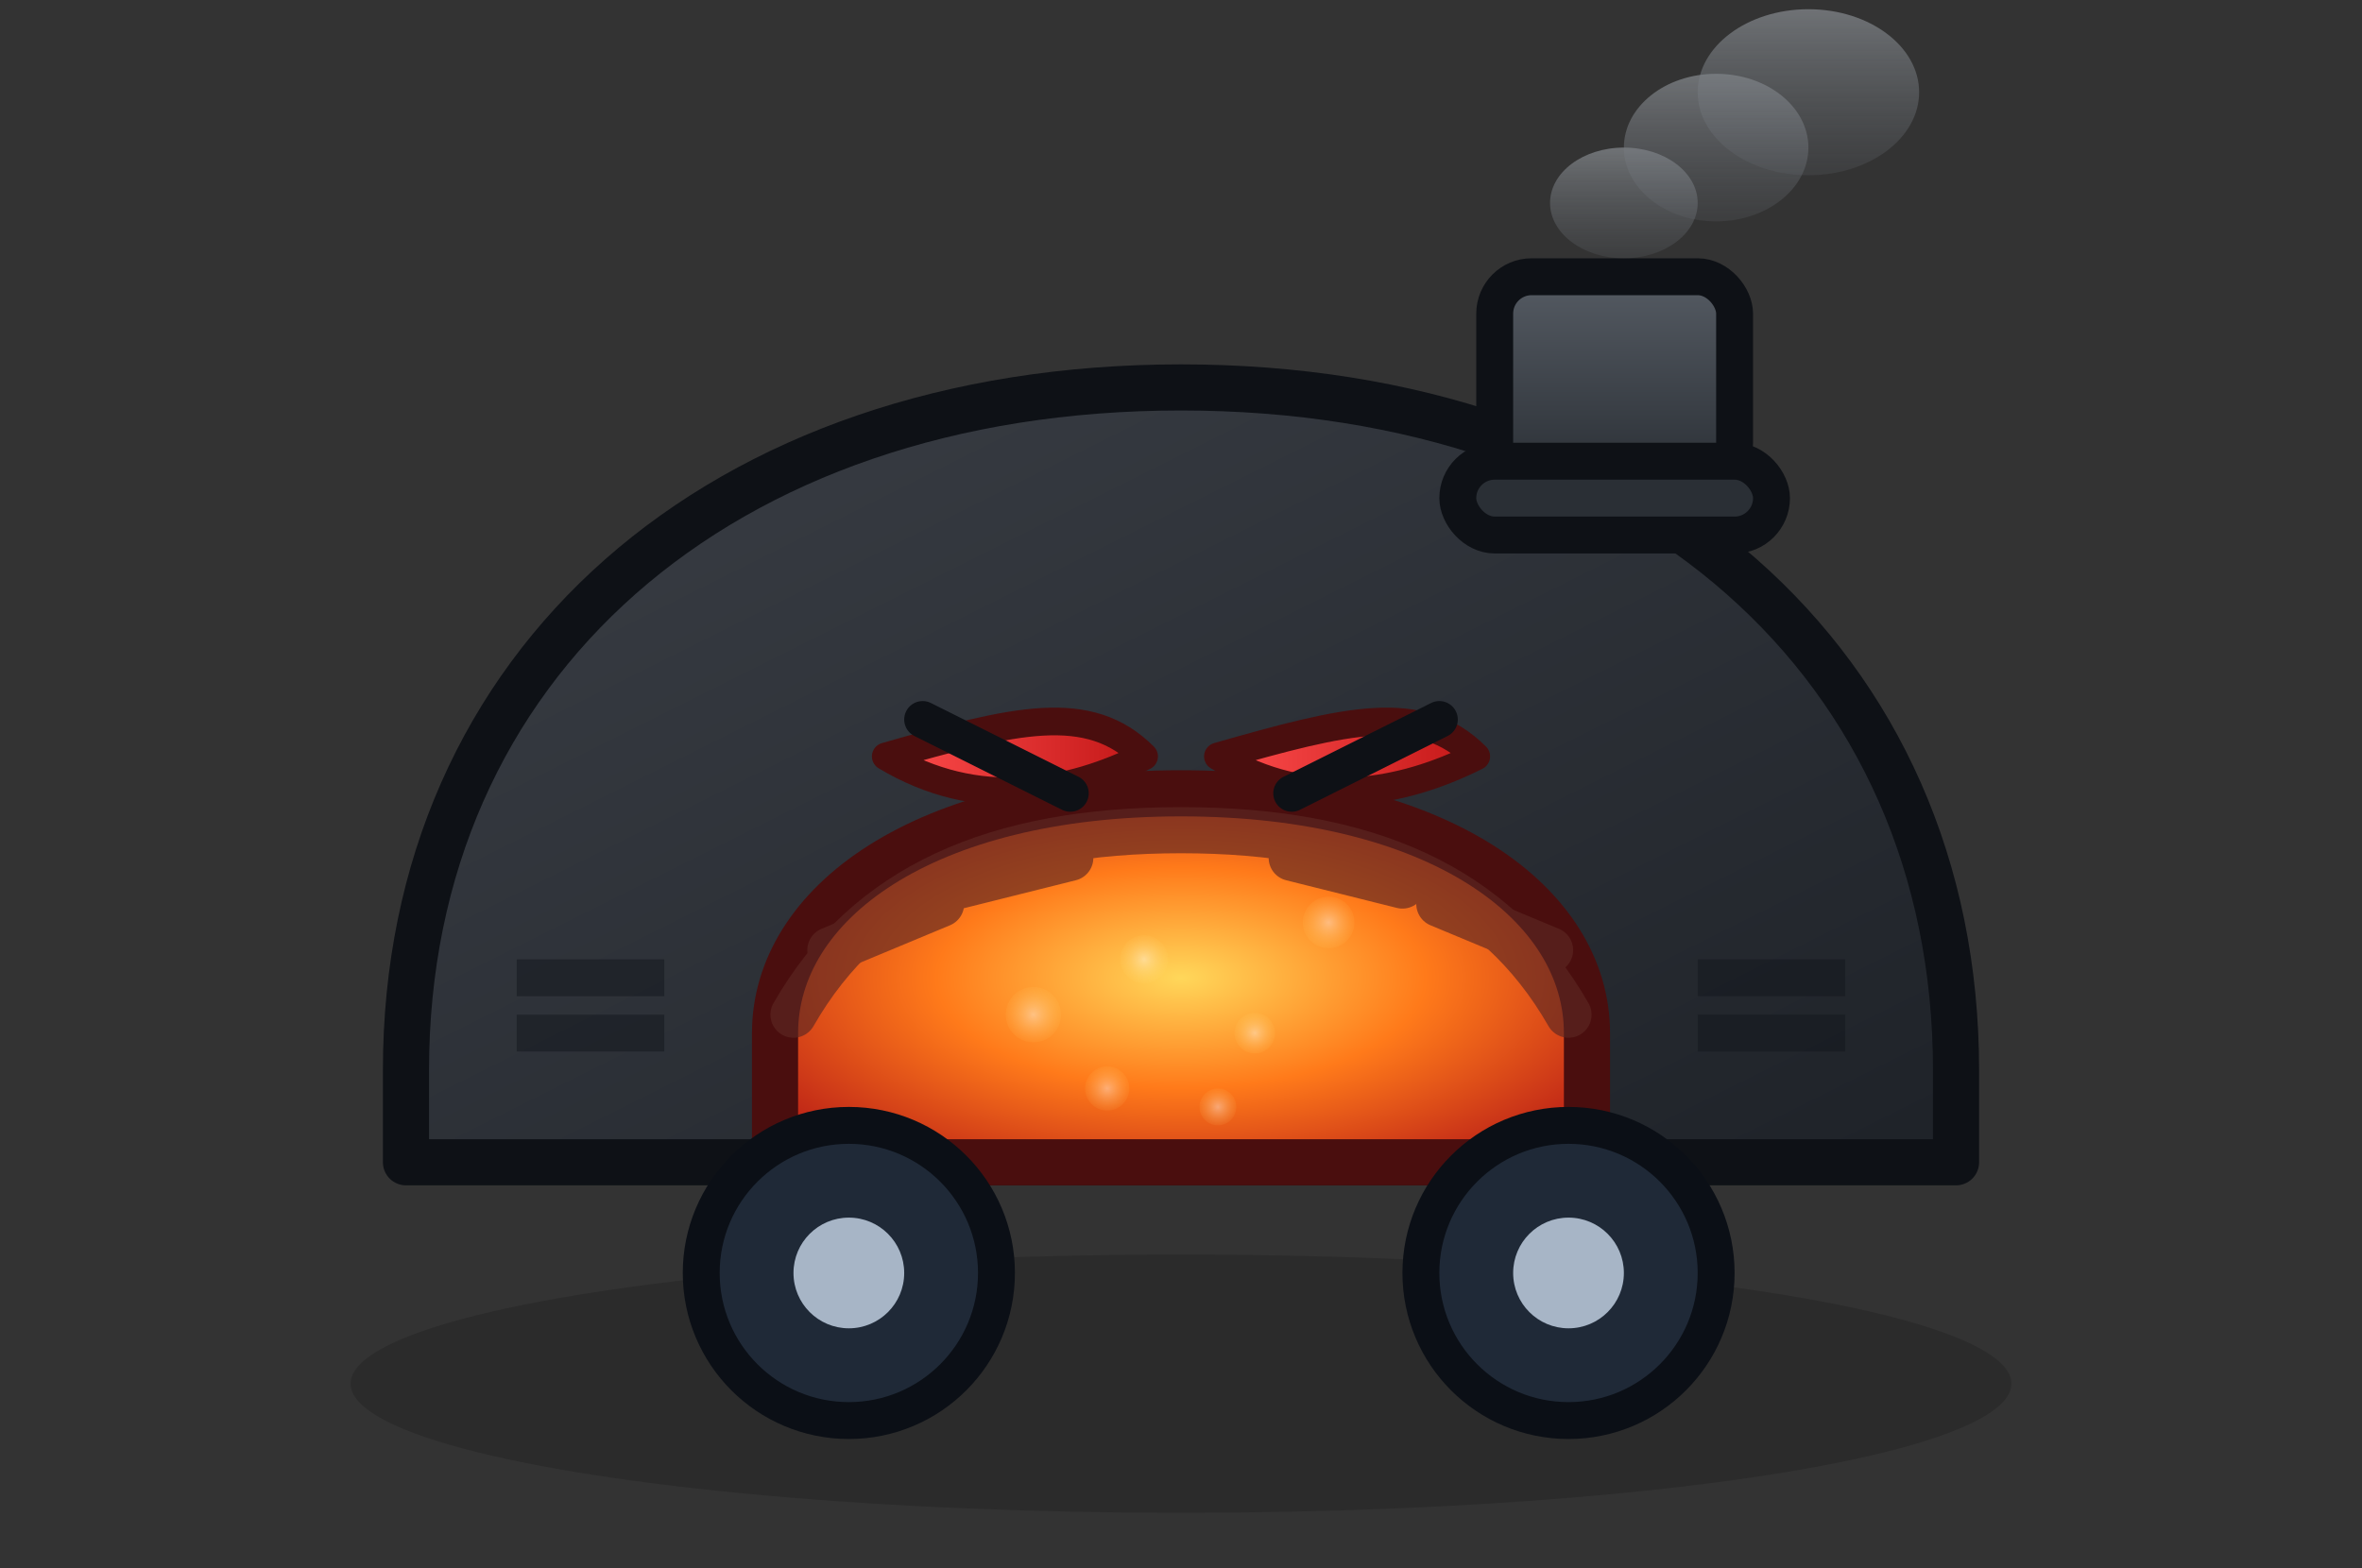 <?xml version="1.0" encoding="UTF-8"?>
<svg width="256" height="170" viewBox="0 0 256 170" xmlns="http://www.w3.org/2000/svg" role="img" aria-labelledby="title desc">
  <rect x="0" y="0" width="256" height="170" fill="#333333" stroke="none"/>
  <title>Evil Pizza Oven Baddie</title>
  <desc>Stylized rolling pizza oven with glowing mouth, angry eyes, chimney smoke, and dark steel body. Transparent background.</desc>
  <defs>
    <!-- Metals & shadows -->
    <linearGradient id="steel" x1="0" y1="0" x2="1" y2="1">
      <stop offset="0%" stop-color="#3B3F46"/>
      <stop offset="100%" stop-color="#1E2228"/>
    </linearGradient>
    <linearGradient id="steel2" x1="0" y1="0" x2="0" y2="1">
      <stop offset="0%" stop-color="#555B63"/>
      <stop offset="100%" stop-color="#2B3036"/>
    </linearGradient>
    <radialGradient id="glow" cx="50%" cy="50%" r="60%">
      <stop offset="0%" stop-color="#FFD75A"/>
      <stop offset="50%" stop-color="#FF7A1A"/>
      <stop offset="100%" stop-color="#C02717"/>
    </radialGradient>
    <radialGradient id="ember" cx="50%" cy="50%" r="60%">
      <stop offset="0%" stop-color="#FFFFFF" stop-opacity="0.9"/>
      <stop offset="100%" stop-color="#FFD75A" stop-opacity="0"/>
    </radialGradient>
    <linearGradient id="eyeRed" x1="0" y1="0" x2="1" y2="0">
      <stop offset="0%" stop-color="#FF4D4D"/>
      <stop offset="100%" stop-color="#C31717"/>
    </linearGradient>
    <linearGradient id="smoke" x1="0" y1="0" x2="0" y2="1">
      <stop offset="0%" stop-color="#ADB3BA" stop-opacity="0.7"/>
      <stop offset="100%" stop-color="#7B828B" stop-opacity="0.2"/>
    </linearGradient>
  </defs>

  <!-- soft ground shadow -->
  <ellipse cx="128" cy="150" rx="90" ry="14" fill="#000" opacity="0.16"/>

  <!-- Oven body -->
  <g stroke-linejoin="round">
    <!-- Dome -->
    <path d="M44,116 C44,72 78,42 128,42 C178,42 212,72 212,116 L212,126 L44,126 Z"
          fill="url(#steel)" stroke="#0E1116" stroke-width="5"/>

    <!-- Mouth opening (arched) -->
    <path d="M84,126 L84,112 C84,98 100,86 128,86 C156,86 172,98 172,112 L172,126 Z"
          fill="url(#glow)" stroke="#4A0E0E" stroke-width="5"/>

    <!-- Brick arch around mouth -->
    <g fill="none" stroke="#5C2722" stroke-width="5" stroke-linecap="round" opacity="0.65">
      <path d="M86,110 C94,96 108,90 128,90 C148,90 162,96 170,110"/>
      <path d="M90,103 L102,98"/>
      <path d="M104,96 L116,93"/>
      <path d="M140,93 L152,96"/>
      <path d="M156,98 L168,103"/>
    </g>

    <!-- Angry eyes -->
    <g>
      <path d="M96,82 C110,78 118,76 124,82 C116,86 106,88 96,82 Z" fill="url(#eyeRed)" stroke="#4A0E0E" stroke-width="3"/>
      <path d="M132,82 C146,78 154,76 160,82 C152,86 142,88 132,82 Z" fill="url(#eyeRed)" stroke="#4A0E0E" stroke-width="3"/>
      <path d="M100,78 L116,86" stroke="#0E1116" stroke-width="4" stroke-linecap="round"/>
      <path d="M140,86 L156,78" stroke="#0E1116" stroke-width="4" stroke-linecap="round"/>
    </g>

    <!-- Ember particles inside mouth -->
    <g opacity="0.45">
      <circle cx="112" cy="110" r="3" fill="url(#ember)"/>
      <circle cx="124" cy="104" r="2.6" fill="url(#ember)"/>
      <circle cx="136" cy="112" r="2.2" fill="url(#ember)"/>
      <circle cx="144" cy="100" r="2.8" fill="url(#ember)"/>
      <circle cx="120" cy="118" r="2.4" fill="url(#ember)"/>
      <circle cx="132" cy="120" r="2.0" fill="url(#ember)"/>
    </g>

    <!-- Chimney -->
    <g>
      <rect x="162" y="30" width="26" height="22" rx="4" fill="url(#steel2)" stroke="#0E1116" stroke-width="4"/>
      <rect x="158" y="50" width="34" height="8" rx="4" fill="#2A2F35" stroke="#0E1116" stroke-width="4"/>
      <!-- Smoke puffs -->
      <g opacity="0.7">
        <ellipse cx="176" cy="22" rx="8" ry="6" fill="url(#smoke)"/>
        <ellipse cx="186" cy="16" rx="10" ry="8" fill="url(#smoke)"/>
        <ellipse cx="196" cy="10" rx="12" ry="9" fill="url(#smoke)"/>
      </g>
    </g>

    <!-- Wheels (dark) -->
    <g stroke="#0B0F16" stroke-width="4">
      <g transform="translate(92,138)">
        <circle cx="0" cy="0" r="16" fill="#1F2937"/>
        <circle cx="0" cy="0" r="6" fill="#A7B5C6" stroke="none"/>
      </g>
      <g transform="translate(170,138)">
        <circle cx="0" cy="0" r="16" fill="#1F2937"/>
        <circle cx="0" cy="0" r="6" fill="#A7B5C6" stroke="none"/>
      </g>
    </g>

    <!-- Side vents / grilles -->
    <g stroke="#11151B" stroke-width="4" opacity="0.5">
      <path d="M56,106 L72,106"/>
      <path d="M56,112 L72,112"/>
      <path d="M200,106 L184,106"/>
      <path d="M200,112 L184,112"/>
    </g>
  </g>
</svg>